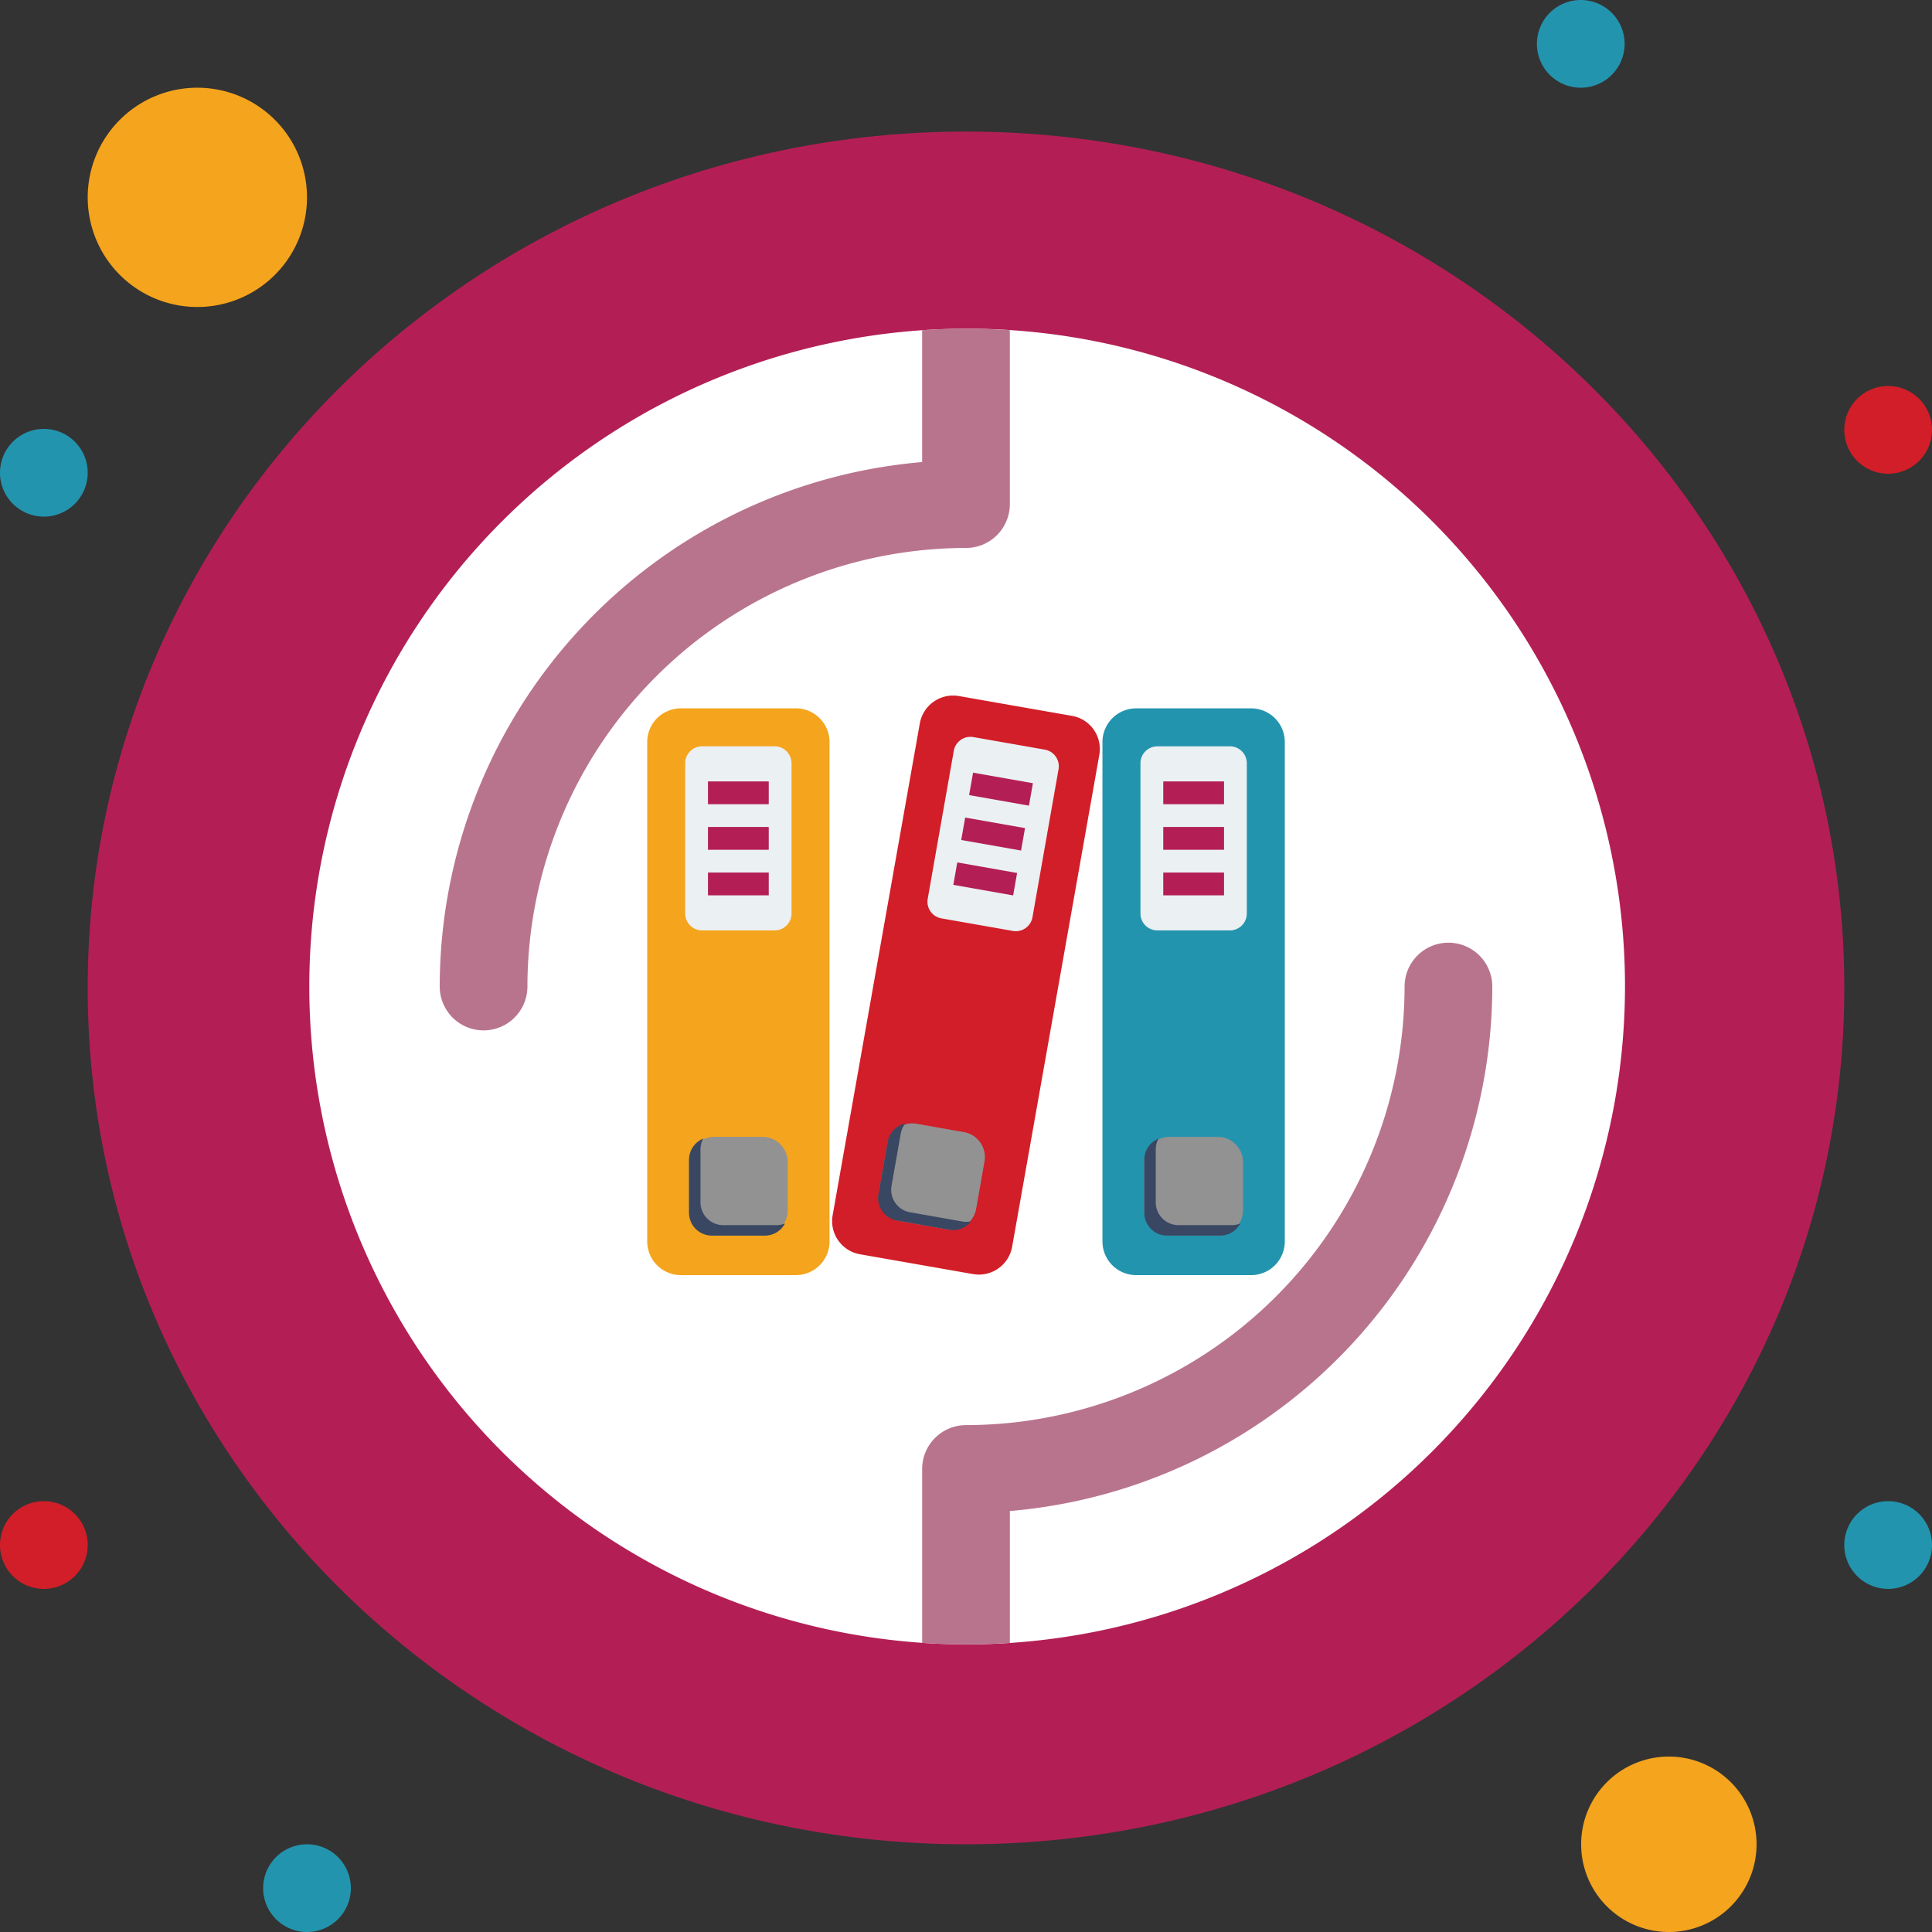 <svg xmlns="http://www.w3.org/2000/svg" width="200" height="200" viewBox="0 0 200 200">
  <rect x="0" y="0" width="200" height="200" fill="#333333" stroke="none"/>
  <g id="_x38_59-Interface_x2C__Tick_x2C__User" transform="translate(-31.93 -25.5)">
    <g id="Group_5579" data-name="Group 5579" transform="translate(31.93 25.5)">
      <path id="Path_6059" data-name="Path 6059" d="M456.47,115.5a4.54,4.54,0,1,1-4.54,4.54A4.542,4.542,0,0,1,456.47,115.5Z" transform="translate(-261.01 -75.54)" fill="#d21e28"/>
      <path id="Path_6060" data-name="Path 6060" d="M456.47,375.5a4.54,4.54,0,1,1-4.54,4.54A4.542,4.542,0,0,1,456.47,375.5Z" transform="translate(-261.01 -220.1)" fill="#2394ae"/>
      <path id="Path_6061" data-name="Path 6061" d="M401.01,435.5a9.08,9.08,0,1,1-9.08,9.08A9.078,9.078,0,0,1,401.01,435.5Z" transform="translate(-228.251 -253.66)" fill="#f5a41d"/>
      <path id="Path_6062" data-name="Path 6062" d="M386.47,25.5a4.54,4.54,0,1,1-4.54,4.54A4.542,4.542,0,0,1,386.47,25.5Z" transform="translate(-222.83 -25.5)" fill="#2394ae"/>
      <path id="Path_6063" data-name="Path 6063" d="M142.85,55.5c-50.215,0-90.92,39.688-90.92,88.65s40.7,88.65,90.92,88.65,90.92-39.688,90.92-88.65S193.065,55.5,142.85,55.5Z" transform="translate(-42.85 -41.88)" fill="#b31f54"/>
      <path id="Path_6064" data-name="Path 6064" d="M170.149,241.7a68.1,68.1,0,1,1,68.219-68.1A68.162,68.162,0,0,1,170.149,241.7Z" transform="translate(-70.149 -71.475)" fill="#fff"/>
      <path id="Path_6066" data-name="Path 6066" d="M96.47,455.5a4.54,4.54,0,1,1-4.54,4.54A4.542,4.542,0,0,1,96.47,455.5Z" transform="translate(-64.689 -264.58)" fill="#2394ae"/>
      <path id="Path_6067" data-name="Path 6067" d="M63.28,45.5A11.35,11.35,0,1,1,51.93,56.85,11.349,11.349,0,0,1,63.28,45.5Z" transform="translate(-42.85 -36.42)" fill="#f5a41d"/>
      <path id="Path_6068" data-name="Path 6068" d="M36.47,125.5a4.54,4.54,0,1,1-4.54,4.54A4.542,4.542,0,0,1,36.47,125.5Z" transform="translate(-31.93 -81.1)" fill="#2394ae"/>
      <path id="Path_6069" data-name="Path 6069" d="M36.47,375.5a4.54,4.54,0,1,1-4.54,4.54A4.542,4.542,0,0,1,36.47,375.5Z" transform="translate(-31.93 -220.1)" fill="#d21e28"/>
      <g id="Group_5578" data-name="Group 5578" transform="translate(45.519 34.025)">
        <path id="Path_6070" data-name="Path 6070" d="M300.952,250.04a4.54,4.54,0,1,0-9.08,0,45.452,45.452,0,0,1-45.4,45.4,4.54,4.54,0,0,0-4.54,4.54v18.006c1.5.1,3.014.154,4.54.154s3.039-.055,4.54-.154V304.334A54.557,54.557,0,0,0,300.952,250.04Z" transform="translate(-191.989 -181.938)" fill="#b9748d"/>
        <path id="Path_6071" data-name="Path 6071" d="M131.93,173.6a4.54,4.54,0,1,0,9.08,0,45.452,45.452,0,0,1,45.4-45.4,4.54,4.54,0,0,0,4.54-4.54V105.654c-1.5-.1-3.014-.154-4.54-.154s-3.039.055-4.54.154v13.654A54.557,54.557,0,0,0,131.93,173.6Z" transform="translate(-131.93 -105.5)" fill="#b9748d"/>
      </g>
      <g id="archive" transform="translate(67 53.193)">
        <path id="Path_8969" data-name="Path 8969" d="M15.374,86.973H3.5A3.488,3.488,0,0,1,0,83.493V31.781A3.488,3.488,0,0,1,3.5,28.3H15.374a3.488,3.488,0,0,1,3.5,3.479V83.494A3.488,3.488,0,0,1,15.374,86.973Z" transform="translate(0 -8.166)" fill="#f5a41d"/>
        <path id="Path_8970" data-name="Path 8970" d="M28.079,73.686V58.127a1.748,1.748,0,0,1,1.748-1.748h7.511a1.748,1.748,0,0,1,1.748,1.748V73.686a1.748,1.748,0,0,1-1.748,1.748H29.827A1.748,1.748,0,0,1,28.079,73.686Z" transform="translate(-24.148 -32.312)" fill="#ebf0f3"/>
        <path id="Path_8971" data-name="Path 8971" d="M38.486,357.471H33.51a2.623,2.623,0,0,1-2.623-2.623v-4.976a2.623,2.623,0,0,1,2.623-2.623h4.976a2.623,2.623,0,0,1,2.623,2.623v4.976A2.623,2.623,0,0,1,38.486,357.471Z" transform="translate(-26.563 -282.757)" fill="#929292"/>
        <path id="Path_8972" data-name="Path 8972" d="M39.936,357.47h-5.5a2.359,2.359,0,0,1-2.359-2.359v-5.5a2.332,2.332,0,0,1,.286-1.1,2.357,2.357,0,0,0-1.472,2.183v5.5a2.359,2.359,0,0,0,2.359,2.359h5.5a2.349,2.349,0,0,0,2.073-1.255A2.348,2.348,0,0,1,39.936,357.47Z" transform="translate(-26.563 -283.836)" fill="#394762"/>
        <g id="Group_13633" data-name="Group 13633" transform="translate(6.29 27.698)">
          <rect id="Rectangle_11995" data-name="Rectangle 11995" width="6.29" height="2.359" transform="translate(0 4.718)" fill="#b31f54"/>
          <rect id="Rectangle_11996" data-name="Rectangle 11996" width="6.29" height="2.359" fill="#b31f54"/>
          <rect id="Rectangle_11997" data-name="Rectangle 11997" width="6.29" height="2.359" transform="translate(0 9.435)" fill="#b31f54"/>
        </g>
        <path id="Path_8973" data-name="Path 8973" d="M348.887,86.973H337.01a3.488,3.488,0,0,1-3.5-3.479V31.781a3.488,3.488,0,0,1,3.5-3.479h11.877a3.488,3.488,0,0,1,3.5,3.479V83.494A3.488,3.488,0,0,1,348.887,86.973Z" transform="translate(-286.384 -8.166)" fill="#2394ae"/>
        <path id="Path_8974" data-name="Path 8974" d="M361.592,73.686V58.127a1.748,1.748,0,0,1,1.748-1.748h7.511a1.748,1.748,0,0,1,1.748,1.748V73.686a1.748,1.748,0,0,1-1.748,1.748H363.34A1.748,1.748,0,0,1,361.592,73.686Z" transform="translate(-310.531 -32.312)" fill="#ebf0f3"/>
        <path id="Path_8975" data-name="Path 8975" d="M372,357.471h-4.976a2.623,2.623,0,0,1-2.623-2.623v-4.976a2.623,2.623,0,0,1,2.623-2.623H372a2.623,2.623,0,0,1,2.623,2.623v4.976A2.623,2.623,0,0,1,372,357.471Z" transform="translate(-312.946 -282.757)" fill="#929292"/>
        <path id="Path_8976" data-name="Path 8976" d="M373.449,357.47h-5.5a2.359,2.359,0,0,1-2.359-2.359v-5.5a2.332,2.332,0,0,1,.286-1.1,2.357,2.357,0,0,0-1.472,2.183v5.5a2.359,2.359,0,0,0,2.359,2.359h5.5a2.349,2.349,0,0,0,2.073-1.255A2.347,2.347,0,0,1,373.449,357.47Z" transform="translate(-312.946 -283.836)" fill="#394762"/>
        <g id="Group_13634" data-name="Group 13634" transform="translate(53.42 27.698)">
          <rect id="Rectangle_11998" data-name="Rectangle 11998" width="6.29" height="2.359" transform="translate(0 4.718)" fill="#b31f54"/>
          <rect id="Rectangle_11999" data-name="Rectangle 11999" width="6.29" height="2.359" fill="#b31f54"/>
          <rect id="Rectangle_12000" data-name="Rectangle 12000" width="6.29" height="2.359" transform="translate(0 9.435)" fill="#b31f54"/>
        </g>
        <path id="Path_8977" data-name="Path 8977" d="M149.764,78.7l-11.7-2.052a3.481,3.481,0,0,1-2.836-4.031l9.026-50.932a3.5,3.5,0,0,1,4.051-2.822L160,20.912a3.481,3.481,0,0,1,2.836,4.031l-9.026,50.932A3.5,3.5,0,0,1,149.764,78.7Z" transform="translate(-116.034 0)" fill="#d21e28"/>
        <path id="Path_8978" data-name="Path 8978" d="M205.508,66.123l2.7-15.323a1.749,1.749,0,0,1,2.026-1.418l7.4,1.3a1.749,1.749,0,0,1,1.418,2.026l-2.7,15.323a1.749,1.749,0,0,1-2.026,1.418l-7.4-1.3A1.748,1.748,0,0,1,205.508,66.123Z" transform="translate(-176.471 -26.272)" fill="#ebf0f3"/>
        <path id="Path_8979" data-name="Path 8979" d="M176.751,348.253l-4.9-.864a2.623,2.623,0,0,1-2.127-3.038l.864-4.9a2.623,2.623,0,0,1,3.038-2.127l4.9.864a2.623,2.623,0,0,1,2.127,3.038l-.864,4.9A2.623,2.623,0,0,1,176.751,348.253Z" transform="translate(-145.737 -274.185)" fill="#929292"/>
        <path id="Path_8980" data-name="Path 8980" d="M178.109,347.526l-5.42-.956a2.359,2.359,0,0,1-1.913-2.733l.956-5.42a2.332,2.332,0,0,1,.474-1.037,2.357,2.357,0,0,0-1.829,1.894l-.956,5.42a2.359,2.359,0,0,0,1.913,2.733l5.42.956a2.349,2.349,0,0,0,2.259-.876A2.347,2.347,0,0,1,178.109,347.526Z" transform="translate(-145.485 -274.27)" fill="#394762"/>
        <g id="Group_13635" data-name="Group 13635" transform="translate(31.687 26.793)">
          <rect id="Rectangle_12001" data-name="Rectangle 12001" width="2.359" height="6.29" transform="translate(7.422 5.739) rotate(99.997)" fill="#b31f54"/>
          <rect id="Rectangle_12002" data-name="Rectangle 12002" width="2.359" height="6.29" transform="translate(8.239 1.092) rotate(99.997)" fill="#b31f54"/>
          <rect id="Rectangle_12003" data-name="Rectangle 12003" width="2.359" height="6.29" transform="translate(6.604 10.384) rotate(99.997)" fill="#b31f54"/>
        </g>
      </g>
    </g>
  </g>
</svg>
